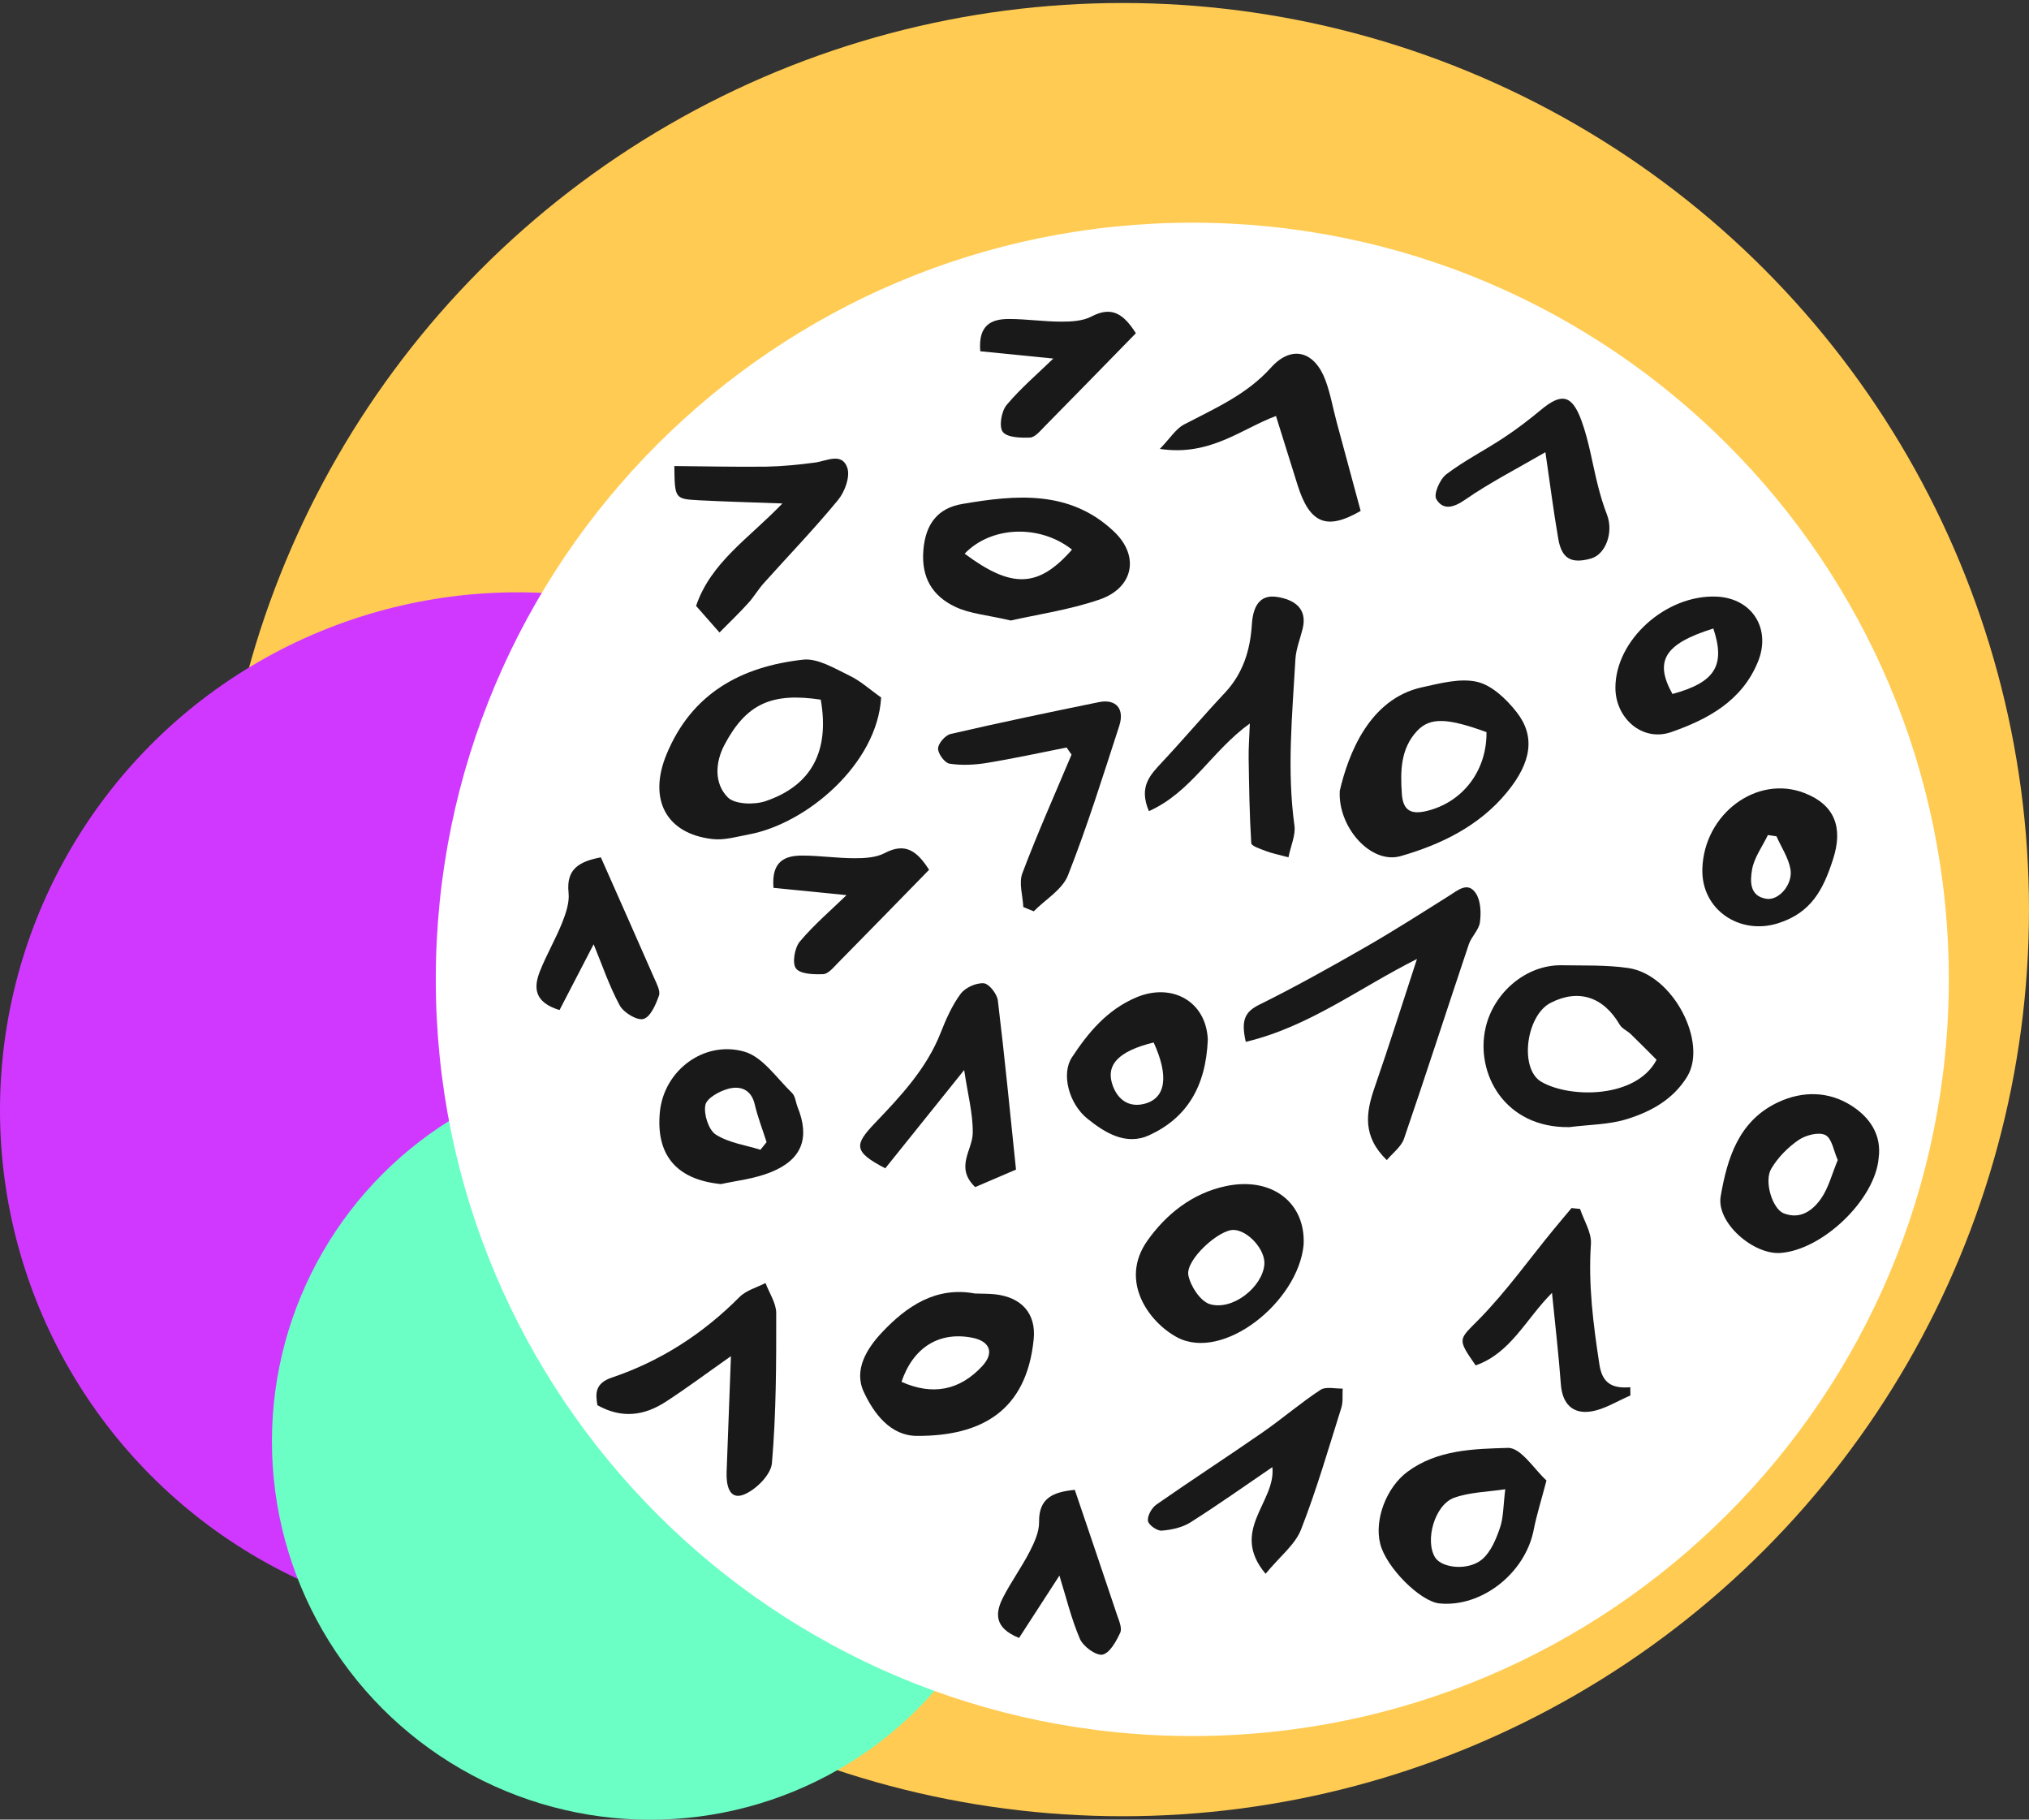 <svg width="677" height="607" viewBox="0 0 677 607" xmlns="http://www.w3.org/2000/svg"><rect x="0" y="0" width="677" height="607" fill="#333333" stroke="none"/><title>bot-contact</title><g fill="none"><g transform="translate(0 1)"><circle id="Oval" fill="#FFCB52" style="mix-blend-mode:multiply" cx="374.56" cy="302.44" r="302.44"/><circle id="Oval" fill="#D138FF" style="mix-blend-mode:multiply" cx="172.74" cy="369.326" r="172.74"/><circle id="Oval" fill="#6BFFC5" style="mix-blend-mode:multiply" cx="216.942" cy="479.832" r="126.21"/><path d="M397.825 578.125c139.408 0 252.421-113.013 252.421-252.421s-113.013-252.421-252.421-252.421-252.421 113.013-252.421 252.421 113.013 252.421 252.421 252.421z" fill="#fff"/></g><g fill="#1A1919"><path d="M325.284 431.5c2.4.075 4.521.045 6.62.254 8.861.945 13.868 6.344 12.999 15.026-2.406 24.002-17.588 32.336-39.048 32.219-8.78-.053-14.343-7.534-17.655-14.698-3.42-7.359 1.062-14.477 6.039-19.779 8.296-8.825 18.077-15.431 31.045-13.022m-24.487 29.47c10.258 4.58 19.357 2.96 26.968-5.282 4.085-4.443 2.529-8.301-3.415-9.446-11.015-2.135-19.67 3.242-23.554 14.728"/><path d="M434.967 415.257c-1.798 19.069-26.946 39.156-42.332 30.794-9.377-5.088-19.26-18.783-9.804-32.162 6.17-8.732 14.914-15.86 26.287-18.232 15.174-3.172 26.572 5.445 25.848 19.6m-13.095 6.499c.359-4.802-5.339-11.225-10.16-11.463-4.937-.236-16.197 9.974-15.202 15.108.718 3.655 3.996 8.682 7.174 9.651 7.663 2.267 17.611-5.796 18.188-13.295"/><path d="M516 493.87c-1.689 6.486-3.285 11.458-4.273 16.525-2.838 14.409-17.324 25.841-31.369 24.498-6.489-.607-17.908-12.084-19.845-19.933-2.021-8.097 2.124-18.81 9.085-23.982 10.031-7.429 22.178-7.635 33.549-7.976 4.354-.135 8.94 7.361 12.853 10.868m-13.752 2.926c-6.071.911-11.887.982-17.059 2.841-6.528 2.353-9.833 14.358-6.33 19.933 2.272 3.586 11.148 4.514 15.75.542 2.847-2.474 4.594-6.689 5.875-10.459 1.189-3.456 1.086-7.347 1.764-12.857"/><path d="M626.831 386.339c-1.172 13.779-18.62 30.615-32.771 31.634-9.085.642-21.463-10.151-19.93-18.935 2.203-12.649 5.971-25.259 19.35-31.428 8.143-3.748 16.727-3.542 24.157 1.15 6.01 3.782 10.279 9.596 9.194 17.578m-13.641.65c-1.358-3.023-1.941-7.251-4.128-8.34-2.212-1.122-6.594.025-8.98 1.672-3.562 2.439-6.853 5.806-9.065 9.509-2.508 4.161.352 13.394 4.1 14.904 5.571 2.211 9.764-.938 12.565-4.993 2.443-3.539 3.522-7.985 5.509-12.752"/><path d="M422.276 525c-12.151-14.485 3.54-23.896 2.263-35.582-9.162 6.238-18.075 12.581-27.315 18.421-2.753 1.742-6.361 2.523-9.644 2.764-1.538.122-4.415-1.95-4.563-3.281-.196-1.723 1.303-4.342 2.846-5.423 11.725-8.168 23.696-15.941 35.449-24.091 6.546-4.546 12.621-9.799 19.285-14.167 1.807-1.183 4.905-.349 7.403-.429-.123 2.171.173 4.461-.465 6.471-4.286 13.599-8.249 27.347-13.45 40.611-1.98 5.02-6.963 8.84-11.809 14.706"/><path d="M240.555 395c-15.413-1.529-21.689-10.254-20.388-23.968 1.332-14.042 14.884-24.075 28.266-20.189 6.089 1.778 10.74 8.847 15.815 13.725 1.12 1.077 1.257 3.163 1.887 4.771 4.105 10.184 1.558 17.414-8.834 21.653-5.69 2.315-12.044 2.948-16.745 4.008m13.178-11.453c.697-.854 1.371-1.699 2.048-2.547-1.352-4.211-2.965-8.366-3.966-12.64-1.19-5.034-4.877-6.159-8.683-5.186-2.987.76-7.34 3.137-7.78 5.455-.599 3.05 1.059 8.287 3.472 9.842 4.295 2.761 9.879 3.513 14.909 5.076"/><path d="M515.649 150.847c-9.348 5.431-18.5 10.1-26.835 15.877-4.019 2.785-7.411 3.455-9.575-.234-.968-1.63 1.178-6.614 3.322-8.258 5.989-4.549 12.816-8.01 19.138-12.179 4.316-2.85 8.458-5.998 12.418-9.299 6.857-5.705 10.353-5.205 13.563 3.57 2.564 7.014 3.664 14.566 5.525 21.833.82 3.212 1.774 6.422 2.97 9.497 2.27 5.841-.353 13.26-5.357 14.675-6.544 1.809-9.732.087-10.885-6.603-1.584-9.14-2.737-18.314-4.285-28.877"/><path d="M358.619 497c4.717 13.9 9.434 27.775 14.078 41.669.661 1.945 1.779 4.454 1.083 5.972-1.334 2.884-3.512 6.836-5.926 7.324-2.181.398-6.445-2.735-7.522-5.241-2.936-6.847-4.68-14.182-6.844-21.12l-13.468 20.795c-8.406-3.387-7.972-8.346-5.327-13.528 2.702-5.261 6.219-10.093 8.919-15.357 1.539-3.023 3.132-6.503 3.09-9.782-.12-8.01 4.617-10.014 11.917-10.733"/><path d="M294 232.673c-1.257 22.141-24.788 42.033-44.019 45.659-4.055.761-8.298 2.037-12.28 1.567-15.59-1.786-21.439-13.392-15.311-28.239 8.436-20.456 24.999-29.315 45.551-31.601 4.899-.55 10.494 2.916 15.418 5.286 3.731 1.767 6.886 4.685 10.641 7.328m-20.145.722c-16.295-2.443-24.813 1.301-32.085 14.99-3.104 5.822-3.591 12.912 1.06 17.602 2.325 2.351 8.818 2.55 12.589 1.27 15.486-5.235 21.422-16.844 18.435-33.862"/><path d="M523.665 375.995c-21.661.351-31.459-17.966-27.977-33.155 2.686-11.72 13.508-21.05 25.406-20.837 7.418.135 14.953-.154 22.278.932 14.995 2.25 26.557 24.961 19.509 36.322-4.737 7.61-12.018 11.538-19.88 14.015-6.112 1.936-12.865 1.883-19.335 2.722m29.073-22.461c-2.624-2.627-5.562-5.623-8.586-8.541-1.174-1.136-2.963-1.866-3.729-3.185-5.431-9.31-13.782-12.034-23.047-7.265-8.181 4.189-10.531 21.996-3.097 26.334 9.62 5.57 31.692 5.57 38.458-7.343"/><path d="M415.67 347.547c-1.63-7.136-.342-9.99 4.451-12.364 12.116-5.993 23.924-12.603 35.642-19.329 9.388-5.394 18.525-11.243 27.7-17.005 3.001-1.894 6.338-4.9 9.006-.798 1.61 2.481 1.748 6.465 1.33 9.592-.334 2.573-2.841 4.779-3.711 7.372-7.248 21.585-14.234 43.293-21.619 64.833-.926 2.7-3.736 4.748-5.747 7.153-8.215-7.993-6.972-15.837-4.086-24.175 4.816-13.904 9.258-27.943 14.152-42.92-19.411 9.735-35.97 22.596-57.118 27.642"/><path d="M447.032 263.799c2.842-12.225 9.838-30.603 27.345-34.504 6.269-1.369 12.759-3.135 18.426-1.85 4.967 1.115 9.833 5.781 13.2 10.07 6.305 8.009 5.113 16.738-3.303 26.909-9.169 11.121-21.878 17.305-35.356 21.166-9.956 2.847-21.015-9.716-20.312-21.793m48.955-19.568c-12.941-4.697-18.822-5.074-23.19-.36-5.484 5.888-5.585 13.362-5.049 21.013.408 5.784 3.354 6.795 8.163 5.683 12.031-2.839 20.219-13.348 20.076-26.336"/><path d="M429.913 286c-3.65-.984-5.625-1.371-7.466-2.083-1.793-.695-4.868-1.646-4.948-2.638-.593-9.434-.727-18.899-.873-28.366-.056-3.566.238-7.121.394-11.562-12.655 9.095-19.586 22.981-33.674 29.232-3.483-8.175.442-12.086 4.361-16.288 7.097-7.586 13.83-15.554 20.954-23.137 6.081-6.462 8.489-14.245 9.032-22.773.35-5.615 2.294-10.281 8.554-9.238 5.15.847 10.162 3.504 8.386 10.645-.82 3.353-2.19 6.669-2.395 10.045-1.041 18.498-2.895 37.018-.327 55.588.425 3.157-1.195 6.591-2 10.575"/><path d="M337.255 207c-7.8-1.846-13.607-2.233-18.534-4.572-7.482-3.561-11.388-9.592-10.627-18.905.715-8.904 4.945-14.044 12.987-15.407 17.873-3.069 35.931-4.756 50.642 9.231 8.631 8.187 6.457 18.806-4.923 22.681-10.109 3.456-20.844 4.987-29.545 6.972m20.438-23.659c-10.951-8.602-27.123-7.766-35.822 1.365 15.674 11.666 24.561 11.475 35.822-1.365"/><path d="M221.975 467.717c-6.98 4.481-14.443 5.643-22.638 1.045-.715-3.943-.765-7.315 4.774-9.204 16.325-5.498 30.447-14.632 42.629-26.879 2.208-2.235 5.743-3.154 8.683-4.679 1.254 3.336 3.571 6.713 3.571 10.054.028 16.689 0 33.436-1.429 50.044-.332 3.89-5.475 9.023-9.546 10.547-4.774 1.761-5.732-3.394-5.576-7.54.472-12.434.921-24.862 1.446-38.706-8.348 5.871-14.963 10.834-21.915 15.318z"/><path d="M339 390.166c-5.903 2.531-9.955 4.272-13.626 5.834-6.833-6.593-.887-12.272-.806-18.005.093-6.503-1.69-13.067-2.859-21.045-9.439 11.758-17.959 22.379-26.323 32.783-10.784-5.573-10.284-7.882-3.499-15.031 8.551-8.952 17.272-18.193 21.976-30.177 1.778-4.525 3.808-9.14 6.673-13.003 1.53-2.062 5.15-3.697 7.698-3.509 1.752.121 4.443 3.534 4.71 5.733 2.28 18.843 4.114 37.764 6.058 56.418"/><path d="M240.068 211c-3.678-4.173-5.724-6.519-7.815-8.876 4.951-14.549 17.557-22.47 28.807-34.176-10.511-.388-19.2-.606-27.888-1.064-8.037-.436-8.037-.556-8.173-11.418 10.247.078 20.474.33 30.689.204 5.397-.101 10.822-.651 16.17-1.352 3.985-.528 9.077-3.511 10.864 1.757.995 2.975-.845 7.999-3.114 10.736-7.877 9.583-16.528 18.532-24.819 27.791-1.849 2.067-3.255 4.553-5.129 6.578-2.829 3.156-5.893 6.069-9.593 9.82"/><path d="M355.887 249.365c-8.898 1.756-17.765 3.697-26.716 5.156-4.053.654-8.336.858-12.355.233-1.596-.255-3.891-3.361-3.813-5.091.056-1.722 2.431-4.429 4.233-4.825 16.408-3.793 32.883-7.237 49.385-10.603 5.716-1.178 8.695 2.171 6.82 7.947-5.438 16.727-10.672 33.515-17.103 49.83-1.891 4.777-7.513 8.022-11.412 11.989-1.165-.454-2.328-.943-3.485-1.411-.173-3.756-1.546-8.014-.328-11.254 5.046-13.375 10.881-26.432 16.422-39.605l-1.646-2.365"/><path d="M568.01 289.828c.56-18.352 18.186-31.462 34.078-25.277 10.177 3.943 12.925 11.611 9.533 22.065-3.241 10.059-7.201 17.909-18.484 21.415-12.66 3.94-25.54-4.535-25.127-18.203m24.735-10.843l-2.859-.432c-1.845 3.828-4.587 7.506-5.292 11.53-.591 3.61-1.053 8.89 4.863 9.753 4.138.603 8.873-4.924 7.936-9.963-.702-3.806-3.046-7.262-4.648-10.888"/><path d="M403 346.821c-.652 15.755-7.067 26.121-19.522 31.866-7.769 3.586-14.823-.811-20.659-5.511-6.19-4.99-8.803-14.972-5.145-20.474 5.424-8.239 11.714-15.846 21.447-19.975 11.934-5.042 23.366 1.351 23.879 14.095m-18.068.94c-11.817 2.88-16.229 7.558-13.597 14.536 1.719 4.579 5.407 7.29 10.638 5.889 7.012-1.886 8.109-9.19 2.959-20.425"/><path d="M425.746 138.773c-11.525 4.268-21.982 13.518-38.746 10.978 3.529-3.675 5.353-6.71 8.041-8.126 10.308-5.4 20.909-9.948 29.053-19.009 6.874-7.645 14.57-5.508 18.191 4.315 1.655 4.493 2.47 9.295 3.727 13.941 2.607 9.715 5.245 19.435 7.988 29.567-11.219 6.482-16.971 4.432-21.082-8.735-2.334-7.484-4.688-14.962-7.172-22.929"/><path d="M527.21 403.286c1.282 3.896 3.873 7.873 3.626 11.644-.93 13.595.773 26.839 2.817 40.195.924 6.125 4.04 8.165 10.313 7.639.019.914.034 1.84.034 2.76-4.402 1.854-8.683 4.669-13.256 5.338-6.143.903-9.495-2.71-9.952-9.162-.725-9.943-1.907-19.875-2.951-30.41-8.733 8.723-13.715 20.073-25.47 24.191-6.401-9.207-5.645-8.454 1.436-15.701 8.89-9.126 16.361-19.617 24.445-29.471 1.997-2.451 4.066-4.855 6.104-7.308.947.103 1.907.194 2.853.286"/><path d="M572.704 199.022c11.952.505 18.374 10.759 13.833 21.788-5.357 13.099-16.805 19.178-28.907 23.406-9.63 3.376-18.63-4.624-18.63-14.79-.008-15.909 16.832-31.084 33.704-30.404m-1.023 10.643c-16.35 5.094-19.781 10.84-13.641 21.846 14.137-3.861 17.763-9.424 13.641-21.846"/><path d="M200.483 286c5.944 13.429 11.9 26.812 17.773 40.226.82 1.896 2.161 4.289 1.618 5.88-1.044 2.986-2.828 7.139-5.178 7.806-2.101.616-6.609-2.102-7.918-4.52-3.543-6.543-5.936-13.708-8.704-20.398-4.047 7.783-7.74 14.923-11.382 21.952-8.611-2.63-8.651-7.62-6.524-12.999 2.183-5.478 5.203-10.645 7.398-16.121 1.247-3.159 2.488-6.783 2.141-10.027-.854-8.004 3.648-10.431 10.777-11.798"/><path d="M310 290.156c-10.197 10.441-20.327 20.838-30.53 31.181-1.424 1.453-3.138 3.562-4.797 3.629-3.113.118-7.605.017-9.078-1.89-1.337-1.711-.481-6.868 1.261-8.963 4.732-5.645 10.43-10.478 15.595-15.507-8.651-.867-16.56-1.658-24.372-2.429-.744-8.902 3.829-10.767 9.568-10.767 5.837 0 11.685.889 17.539.889 3.351 0 7.135-.21 9.999-1.719 7.053-3.719 10.925-.477 14.815 5.576M379 111.156c-10.197 10.441-20.327 20.838-30.53 31.181-1.424 1.453-3.138 3.562-4.797 3.629-3.113.118-7.605.017-9.078-1.89-1.337-1.711-.481-6.868 1.261-8.963 4.732-5.645 10.43-10.478 15.595-15.507-8.651-.867-16.56-1.658-24.372-2.429-.744-8.902 3.829-10.767 9.568-10.767 5.837 0 11.685.889 17.539.889 3.351 0 7.135-.21 9.999-1.719 7.053-3.719 10.925-.477 14.815 5.576"/></g></g></svg>